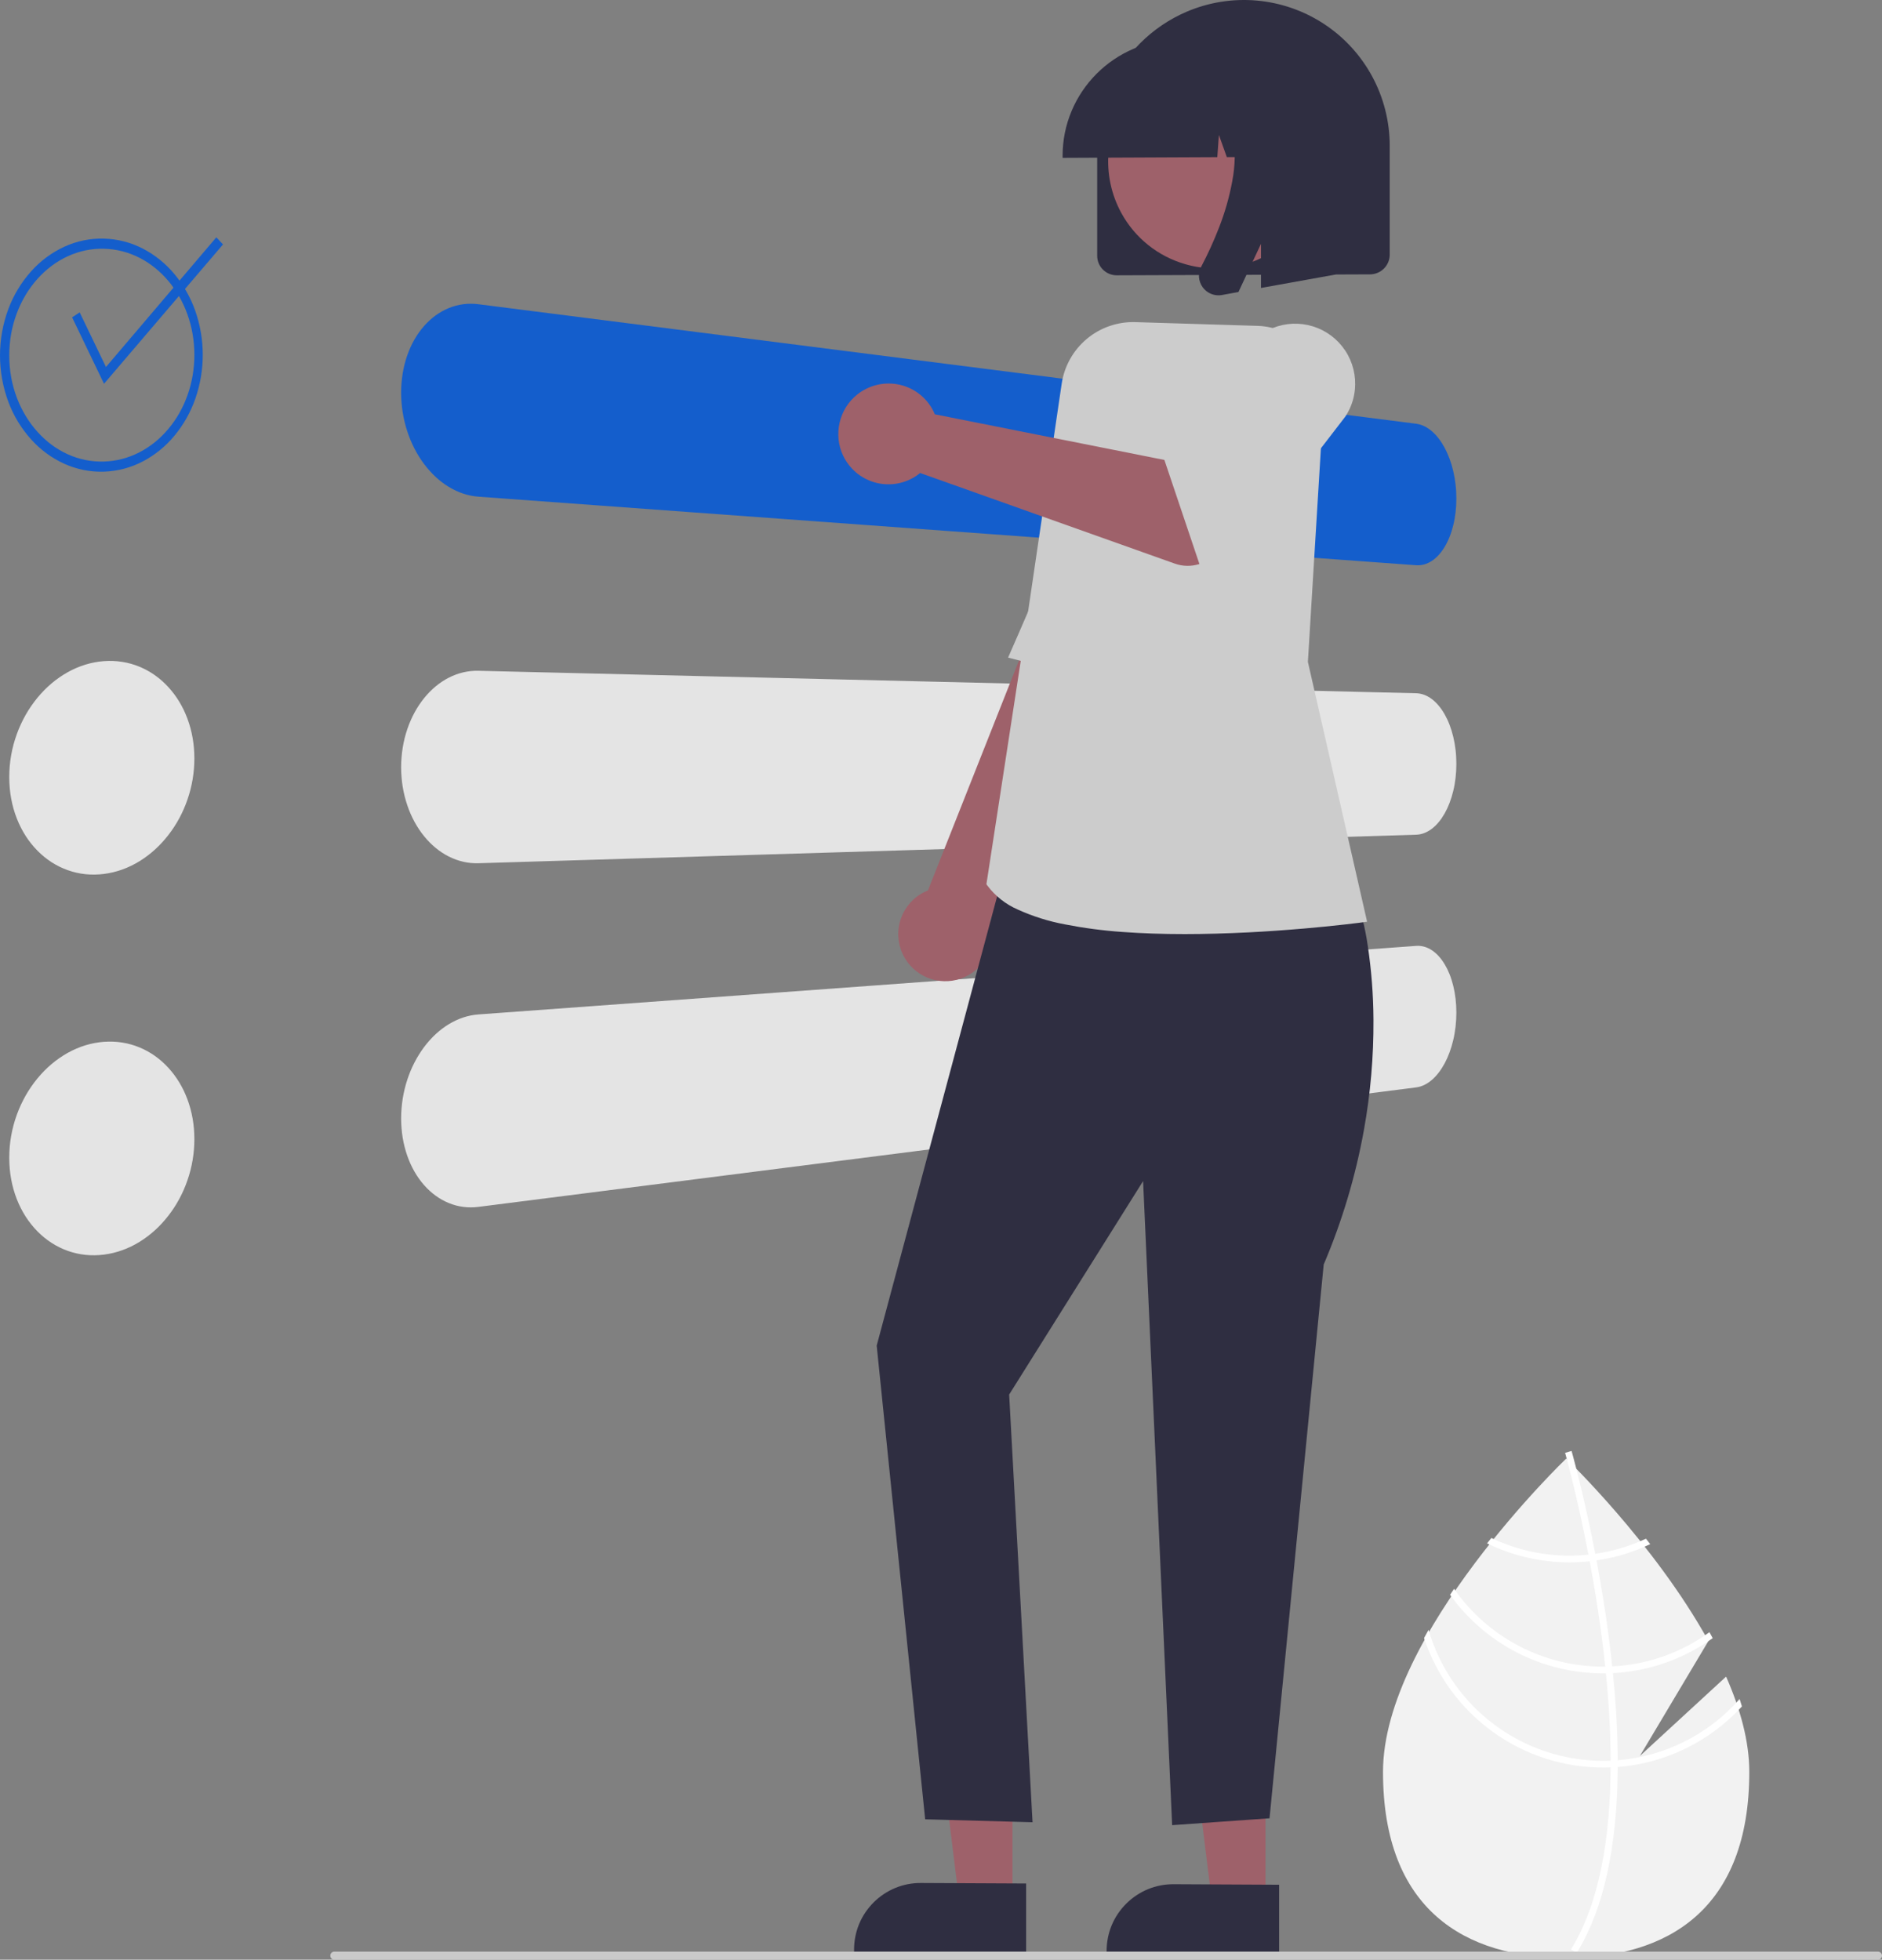 <svg width="193" height="201" viewBox="0 0 193 201" fill="none" xmlns="http://www.w3.org/2000/svg">
<rect x="0" y="0" width="193" height="201" fill="#808080" stroke="none"/>
<g clip-path="url(#clip0_563_14638)">
<path d="M177.012 171.962L168.172 180.099L175.198 168.313C169.662 158.278 160.61 149.605 160.61 149.605C160.61 149.605 141.828 167.595 141.828 181.736C141.828 195.876 150.237 200.814 160.61 200.814C170.982 200.814 179.391 195.876 179.391 181.736C179.391 178.588 178.459 175.25 177.012 171.962Z" fill="#F2F2F2"/>
<path d="M165.899 180.539V181.236C165.857 189.338 164.49 195.66 161.809 200.111C161.771 200.177 161.729 200.239 161.691 200.304L161.391 200.122L161.104 199.942C164.08 195.135 165.132 188.341 165.17 181.274C165.174 181.046 165.177 180.815 165.174 180.584C165.163 177.592 164.981 174.566 164.687 171.626C164.666 171.398 164.642 171.167 164.618 170.936C164.211 167.057 163.624 163.351 163.024 160.132C162.982 159.904 162.937 159.677 162.892 159.452C161.853 154.007 160.794 150.063 160.552 149.19C160.525 149.083 160.507 149.024 160.504 149.011L160.832 148.917L160.835 148.914L161.167 148.821C161.17 148.835 161.229 149.031 161.325 149.397C161.695 150.764 162.654 154.473 163.596 159.366C163.638 159.587 163.683 159.815 163.724 160.042C164.214 162.654 164.694 165.574 165.074 168.638C165.17 169.407 165.257 170.167 165.333 170.915C165.36 171.146 165.384 171.378 165.405 171.605C165.723 174.783 165.887 177.761 165.899 180.539Z" fill="white"/>
<path d="M163.596 159.366C163.365 159.397 163.13 159.428 162.892 159.452C162.245 159.519 161.596 159.552 160.945 159.552C158.175 159.556 155.438 158.938 152.938 157.744C152.793 157.927 152.648 158.11 152.5 158.296C155.13 159.58 158.019 160.245 160.945 160.242C161.639 160.242 162.333 160.205 163.023 160.132C163.258 160.108 163.493 160.077 163.724 160.042C165.633 159.769 167.489 159.207 169.229 158.376C169.081 158.186 168.936 157.999 168.794 157.817C167.147 158.586 165.396 159.108 163.596 159.366Z" fill="white"/>
<path d="M165.333 170.915C165.094 170.929 164.856 170.936 164.618 170.936C164.546 170.939 164.47 170.939 164.397 170.939C161.395 170.939 158.437 170.214 155.776 168.824C153.115 167.434 150.829 165.422 149.114 162.958C148.976 163.162 148.838 163.365 148.703 163.572C150.491 166.065 152.847 168.096 155.576 169.497C158.305 170.898 161.329 171.629 164.397 171.629C164.494 171.629 164.59 171.629 164.687 171.626C164.929 171.623 165.167 171.616 165.405 171.605C169.09 171.417 172.643 170.171 175.639 168.017C175.528 167.813 175.418 167.609 175.304 167.406C172.392 169.521 168.927 170.74 165.333 170.915Z" fill="white"/>
<path d="M165.899 180.539C165.657 180.56 165.415 180.574 165.174 180.584C164.915 180.594 164.656 180.601 164.397 180.601C160.363 180.597 156.438 179.286 153.212 176.865C149.985 174.444 147.629 171.043 146.498 167.171C146.342 167.451 146.187 167.727 146.039 168.006C147.314 171.869 149.774 175.231 153.07 177.616C156.365 180.001 160.329 181.287 164.397 181.291C164.656 181.291 164.915 181.288 165.17 181.274C165.415 181.267 165.657 181.253 165.899 181.236C170.779 180.855 175.331 178.633 178.635 175.022C178.562 174.766 178.479 174.514 178.397 174.259C175.206 177.898 170.723 180.15 165.899 180.539Z" fill="white"/>
<path d="M145.221 43.46L49.066 31.204C48.807 31.171 48.546 31.154 48.285 31.154C48.028 31.153 47.77 31.17 47.515 31.202C47.26 31.235 47.008 31.285 46.759 31.35C46.508 31.417 46.261 31.501 46.021 31.599C45.785 31.696 45.555 31.807 45.333 31.932C45.108 32.057 44.89 32.196 44.681 32.347C44.467 32.502 44.263 32.669 44.068 32.848C43.867 33.031 43.676 33.225 43.495 33.429C43.31 33.639 43.136 33.858 42.974 34.086C42.809 34.317 42.655 34.557 42.511 34.806C42.367 35.056 42.233 35.316 42.11 35.586C41.987 35.856 41.874 36.135 41.773 36.424C41.667 36.722 41.575 37.026 41.496 37.337C41.417 37.649 41.351 37.965 41.297 38.287C41.245 38.609 41.206 38.936 41.178 39.269C41.15 39.601 41.136 39.937 41.136 40.277C41.137 40.617 41.151 40.956 41.178 41.294C41.204 41.632 41.244 41.967 41.297 42.3C41.351 42.633 41.418 42.964 41.497 43.291C41.576 43.618 41.668 43.941 41.774 44.26C41.875 44.569 41.988 44.871 42.111 45.166C42.234 45.461 42.368 45.747 42.512 46.026C42.656 46.305 42.81 46.576 42.974 46.839C43.138 47.103 43.312 47.356 43.496 47.6C43.68 47.844 43.871 48.077 44.069 48.299C44.266 48.519 44.471 48.727 44.682 48.922C44.893 49.117 45.11 49.299 45.334 49.469C45.555 49.637 45.784 49.793 46.021 49.937C46.26 50.083 46.507 50.215 46.76 50.333C47.006 50.448 47.258 50.548 47.516 50.633C47.768 50.716 48.025 50.784 48.286 50.836C48.544 50.887 48.804 50.922 49.067 50.942L145.222 57.974C145.502 57.994 145.783 57.966 146.053 57.89C146.19 57.852 146.325 57.803 146.454 57.742C146.589 57.68 146.719 57.607 146.843 57.524C146.969 57.441 147.089 57.349 147.203 57.25C147.322 57.146 147.436 57.035 147.542 56.918C147.654 56.794 147.76 56.664 147.859 56.529C147.961 56.39 148.059 56.242 148.154 56.085C148.248 55.928 148.337 55.763 148.421 55.593C148.505 55.422 148.583 55.244 148.656 55.06C148.73 54.876 148.798 54.686 148.86 54.489C148.922 54.293 148.979 54.09 149.03 53.882C149.084 53.667 149.131 53.447 149.17 53.224C149.209 53.001 149.242 52.774 149.27 52.545C149.297 52.315 149.317 52.082 149.33 51.846C149.344 51.61 149.35 51.371 149.35 51.13C149.349 50.889 149.343 50.65 149.33 50.411C149.318 50.172 149.298 49.935 149.27 49.7C149.243 49.465 149.21 49.232 149.17 49.001C149.13 48.769 149.083 48.541 149.03 48.314C148.979 48.096 148.922 47.882 148.86 47.673C148.798 47.467 148.73 47.264 148.656 47.064C148.582 46.864 148.504 46.67 148.421 46.483C148.337 46.295 148.248 46.113 148.154 45.937C148.059 45.761 147.961 45.593 147.859 45.433C147.757 45.274 147.651 45.123 147.542 44.981C147.433 44.838 147.32 44.705 147.203 44.58C147.089 44.458 146.969 44.343 146.843 44.234C146.72 44.127 146.59 44.028 146.454 43.938C146.326 43.852 146.192 43.776 146.053 43.709C145.92 43.645 145.783 43.592 145.642 43.55C145.504 43.508 145.364 43.479 145.221 43.46Z" fill="#145ECC"/>
<path d="M145.221 71.102L49.066 68.8C48.544 68.787 48.023 68.84 47.515 68.958C47.259 69.018 47.006 69.093 46.759 69.184C46.507 69.277 46.26 69.386 46.021 69.508C45.784 69.629 45.554 69.764 45.333 69.91C45.107 70.06 44.889 70.222 44.681 70.394C44.467 70.572 44.263 70.76 44.068 70.958C43.87 71.16 43.679 71.374 43.495 71.601C43.312 71.829 43.138 72.066 42.974 72.313C42.809 72.56 42.655 72.816 42.511 73.081C42.367 73.346 42.233 73.619 42.11 73.902C41.987 74.185 41.874 74.476 41.773 74.774C41.667 75.084 41.575 75.398 41.496 75.717C41.417 76.037 41.351 76.36 41.297 76.688C41.245 77.015 41.206 77.347 41.178 77.682C41.15 78.017 41.136 78.354 41.136 78.695C41.137 79.035 41.151 79.373 41.178 79.707C41.204 80.042 41.244 80.373 41.297 80.701C41.351 81.026 41.418 81.348 41.497 81.667C41.576 81.986 41.668 82.3 41.774 82.608C41.875 82.908 41.988 83.199 42.111 83.481C42.234 83.763 42.368 84.035 42.512 84.3C42.656 84.564 42.81 84.819 42.974 85.064C43.138 85.309 43.312 85.545 43.496 85.77C43.68 85.996 43.871 86.21 44.069 86.41C44.263 86.607 44.468 86.794 44.682 86.97C44.89 87.142 45.108 87.302 45.334 87.45C45.555 87.595 45.785 87.728 46.021 87.847C46.261 87.969 46.508 88.075 46.76 88.167C47.007 88.256 47.26 88.33 47.516 88.388C47.77 88.446 48.027 88.488 48.286 88.513C48.545 88.538 48.806 88.546 49.067 88.538L145.221 85.614C145.362 85.609 145.503 85.593 145.642 85.565C145.782 85.537 145.919 85.497 146.053 85.446C146.191 85.393 146.325 85.329 146.454 85.256C146.589 85.179 146.72 85.093 146.843 84.998C146.969 84.901 147.089 84.797 147.203 84.686C147.322 84.57 147.436 84.448 147.542 84.319C147.651 84.189 147.757 84.048 147.859 83.898C147.961 83.747 148.059 83.589 148.154 83.423C148.248 83.256 148.337 83.082 148.421 82.903C148.505 82.723 148.583 82.538 148.656 82.346C148.73 82.152 148.798 81.953 148.86 81.752C148.922 81.55 148.979 81.343 149.03 81.129C149.084 80.91 149.131 80.687 149.17 80.46C149.209 80.232 149.242 80.002 149.27 79.77C149.297 79.536 149.317 79.301 149.33 79.064C149.344 78.826 149.35 78.587 149.35 78.346C149.349 78.107 149.343 77.868 149.33 77.63C149.318 77.391 149.298 77.156 149.27 76.924C149.243 76.69 149.21 76.461 149.17 76.234C149.13 76.008 149.083 75.784 149.03 75.563C148.979 75.349 148.922 75.141 148.86 74.938C148.797 74.735 148.729 74.538 148.656 74.347C148.584 74.156 148.505 73.971 148.421 73.792C148.337 73.613 148.248 73.44 148.154 73.274C148.06 73.108 147.961 72.95 147.859 72.801C147.758 72.651 147.652 72.511 147.542 72.381C147.436 72.253 147.323 72.131 147.203 72.016C147.09 71.906 146.97 71.802 146.844 71.707C146.72 71.612 146.59 71.527 146.454 71.451C146.326 71.379 146.191 71.316 146.053 71.265C145.919 71.214 145.782 71.175 145.642 71.148C145.503 71.121 145.362 71.106 145.221 71.102Z" fill="#E4E4E4"/>
<path d="M145.221 97.016L49.066 104.046C48.804 104.065 48.543 104.101 48.285 104.152C48.024 104.204 47.767 104.272 47.515 104.355C47.258 104.44 47.005 104.54 46.759 104.655C46.506 104.773 46.259 104.905 46.021 105.051C45.783 105.195 45.554 105.351 45.333 105.519C45.109 105.69 44.892 105.872 44.681 106.066C44.47 106.261 44.266 106.469 44.068 106.689C43.87 106.91 43.679 107.143 43.495 107.388C43.312 107.633 43.138 107.887 42.974 108.15C42.809 108.413 42.655 108.684 42.511 108.963C42.367 109.242 42.233 109.529 42.11 109.823C41.987 110.118 41.874 110.42 41.773 110.728C41.667 111.047 41.575 111.371 41.496 111.698C41.417 112.026 41.351 112.356 41.297 112.688C41.245 113.021 41.206 113.356 41.178 113.694C41.15 114.031 41.136 114.37 41.136 114.711C41.137 115.051 41.151 115.387 41.178 115.719C41.204 116.052 41.244 116.379 41.297 116.701C41.351 117.024 41.418 117.341 41.497 117.651C41.576 117.962 41.668 118.267 41.774 118.565C41.875 118.854 41.988 119.133 42.111 119.403C42.234 119.673 42.368 119.933 42.512 120.183C42.656 120.433 42.81 120.673 42.974 120.902C43.137 121.13 43.311 121.35 43.496 121.56C43.676 121.763 43.868 121.958 44.069 122.141C44.263 122.319 44.468 122.487 44.682 122.642C44.891 122.793 45.108 122.931 45.334 123.057C45.556 123.182 45.786 123.293 46.021 123.389C46.262 123.488 46.509 123.571 46.76 123.639C47.008 123.704 47.261 123.754 47.516 123.786C47.771 123.819 48.028 123.835 48.286 123.835C48.547 123.834 48.808 123.818 49.067 123.784L145.221 111.531C145.364 111.513 145.504 111.483 145.642 111.442C145.783 111.399 145.92 111.346 146.053 111.282C146.192 111.216 146.326 111.139 146.454 111.054C146.59 110.964 146.72 110.865 146.843 110.758C146.969 110.649 147.089 110.533 147.203 110.411C147.318 110.287 147.431 110.153 147.542 110.011C147.651 109.869 147.757 109.718 147.859 109.558C147.961 109.399 148.059 109.231 148.154 109.055C148.248 108.88 148.337 108.698 148.421 108.509C148.505 108.32 148.583 108.126 148.656 107.928C148.73 107.728 148.798 107.524 148.86 107.315C148.922 107.106 148.979 106.892 149.03 106.674C149.084 106.447 149.131 106.218 149.17 105.987C149.209 105.756 149.242 105.523 149.27 105.287C149.297 105.052 149.317 104.815 149.33 104.577C149.344 104.338 149.35 104.098 149.35 103.857C149.349 103.617 149.342 103.379 149.33 103.143C149.317 102.907 149.297 102.674 149.27 102.445C149.243 102.214 149.21 101.987 149.17 101.764C149.13 101.541 149.083 101.321 149.03 101.106C148.979 100.897 148.922 100.695 148.86 100.499C148.798 100.302 148.731 100.112 148.657 99.928C148.583 99.744 148.504 99.566 148.421 99.395C148.337 99.226 148.247 99.062 148.153 98.904C148.058 98.747 147.96 98.598 147.858 98.46C147.759 98.325 147.654 98.195 147.541 98.071C147.435 97.954 147.322 97.843 147.202 97.739C147.088 97.64 146.968 97.548 146.842 97.465C146.718 97.382 146.588 97.309 146.453 97.247C146.324 97.186 146.19 97.137 146.052 97.099C145.782 97.023 145.501 96.995 145.221 97.016Z" fill="#E4E4E4"/>
<path d="M92.811 98.304C93.421 99.316 94.38 100.07 95.508 100.422C96.637 100.773 97.855 100.698 98.931 100.211C100.008 99.725 100.869 98.859 101.349 97.78C101.83 96.701 101.898 95.482 101.539 94.357L120.175 56.08L111.255 50.674L95.16 91.331C95.099 91.355 95.038 91.38 94.979 91.406C94.919 91.433 94.86 91.46 94.8 91.488C94.741 91.517 94.682 91.547 94.624 91.578C94.566 91.61 94.508 91.643 94.45 91.678C93.354 92.339 92.566 93.409 92.258 94.651C91.951 95.894 92.15 97.207 92.811 98.303L92.811 98.304Z" fill="#9E616A"/>
<path d="M116.618 70.84L103.379 67.448C103.379 67.448 103.811 66.471 104.514 64.852C105.216 63.234 106.198 60.977 107.302 58.415C108.406 55.853 109.631 52.99 110.828 50.16C112.024 47.33 113.188 44.534 114.168 42.111C115.148 39.687 116.262 38.236 117.381 37.422C118.307 36.718 119.473 36.408 120.627 36.559C121.523 36.693 122.38 37.019 123.139 37.515C123.498 37.739 123.835 37.995 124.147 38.28L127.216 43.861L116.618 70.84Z" fill="#CCCCCC"/>
<path d="M10.666 67.809C10.345 67.832 10.026 67.874 9.71 67.933C9.392 67.993 9.078 68.07 8.768 68.165C8.454 68.26 8.145 68.373 7.844 68.503C7.535 68.635 7.233 68.783 6.939 68.947C6.652 69.109 6.371 69.284 6.097 69.474C5.823 69.663 5.556 69.867 5.298 70.085C5.04 70.302 4.789 70.534 4.546 70.781C4.303 71.027 4.069 71.286 3.844 71.559C3.619 71.832 3.406 72.115 3.204 72.408C3.002 72.701 2.813 73.002 2.636 73.313C2.461 73.624 2.298 73.943 2.145 74.271C1.993 74.599 1.854 74.934 1.73 75.277C1.6 75.633 1.486 75.993 1.389 76.356C1.291 76.719 1.21 77.086 1.145 77.455C1.079 77.824 1.03 78.196 0.998 78.571C0.965 78.945 0.949 79.321 0.949 79.698C0.949 80.076 0.965 80.448 0.998 80.816C1.03 81.184 1.079 81.546 1.145 81.902C1.21 82.259 1.291 82.609 1.389 82.953C1.486 83.296 1.599 83.633 1.729 83.962C1.854 84.28 1.993 84.588 2.144 84.886C2.294 85.18 2.458 85.467 2.636 85.745C2.811 86.017 3.001 86.281 3.204 86.534C3.404 86.785 3.618 87.026 3.844 87.255C4.067 87.481 4.301 87.694 4.546 87.893C4.787 88.089 5.038 88.271 5.298 88.439C5.813 88.77 6.363 89.041 6.939 89.246C7.53 89.457 8.144 89.597 8.768 89.662C9.08 89.694 9.395 89.708 9.709 89.703C10.029 89.699 10.348 89.676 10.665 89.635C10.985 89.595 11.302 89.536 11.616 89.46C11.93 89.385 12.24 89.291 12.544 89.182C12.852 89.071 13.154 88.944 13.448 88.801C13.748 88.656 14.04 88.495 14.324 88.32C14.6 88.148 14.869 87.963 15.131 87.766C15.392 87.569 15.646 87.359 15.891 87.135C16.137 86.912 16.374 86.677 16.602 86.429C16.831 86.182 17.05 85.922 17.261 85.65C17.473 85.378 17.673 85.098 17.86 84.81C18.047 84.522 18.223 84.227 18.386 83.924C18.55 83.62 18.701 83.31 18.84 82.993C18.979 82.675 19.106 82.351 19.22 82.021C19.339 81.678 19.442 81.333 19.531 80.985C19.62 80.637 19.694 80.287 19.754 79.934C19.813 79.58 19.858 79.225 19.888 78.868C19.918 78.511 19.933 78.153 19.933 77.793C19.932 77.433 19.917 77.077 19.888 76.726C19.858 76.375 19.814 76.029 19.754 75.688C19.695 75.347 19.62 75.011 19.531 74.681C19.442 74.35 19.338 74.026 19.22 73.708C19.105 73.4 18.978 73.101 18.84 72.812C18.7 72.523 18.548 72.243 18.384 71.972C18.061 71.435 17.684 70.933 17.261 70.471C17.053 70.244 16.834 70.028 16.604 69.823C16.377 69.623 16.14 69.435 15.893 69.26C15.648 69.087 15.394 68.927 15.132 68.782C14.87 68.637 14.6 68.506 14.324 68.391C13.753 68.153 13.155 67.984 12.545 67.887C12.237 67.838 11.927 67.807 11.616 67.794C11.299 67.781 10.982 67.786 10.665 67.81" fill="#E4E4E4"/>
<path d="M10.666 106.853C10.345 106.877 10.026 106.919 9.71 106.978C9.392 107.037 9.078 107.115 8.768 107.209C8.454 107.305 8.145 107.418 7.844 107.547C7.535 107.679 7.233 107.828 6.939 107.991C6.652 108.153 6.371 108.328 6.097 108.518C5.823 108.708 5.556 108.912 5.298 109.13C5.04 109.347 4.789 109.579 4.546 109.825C4.303 110.071 4.069 110.331 3.844 110.604C3.619 110.877 3.406 111.16 3.204 111.452C3.002 111.745 2.813 112.047 2.636 112.357C2.461 112.668 2.298 112.987 2.145 113.315C1.993 113.643 1.854 113.979 1.73 114.322C1.6 114.678 1.486 115.037 1.389 115.4C1.291 115.764 1.21 116.13 1.145 116.499C1.079 116.869 1.03 117.241 0.998 117.615C0.965 117.99 0.949 118.365 0.949 118.743C0.949 119.12 0.965 119.493 0.998 119.861C1.03 120.228 1.079 120.59 1.145 120.947C1.21 121.303 1.291 121.653 1.389 121.997C1.486 122.341 1.599 122.677 1.729 123.007C1.854 123.325 1.993 123.633 2.144 123.93C2.294 124.224 2.458 124.511 2.636 124.789C2.811 125.062 3.001 125.325 3.204 125.578C3.404 125.83 3.618 126.071 3.844 126.3C4.067 126.525 4.301 126.738 4.546 126.938C4.787 127.133 5.038 127.315 5.298 127.483C5.813 127.814 6.363 128.085 6.939 128.291C7.53 128.502 8.144 128.641 8.768 128.706C9.08 128.738 9.395 128.752 9.709 128.748C10.029 128.743 10.348 128.72 10.665 128.68C10.985 128.639 11.302 128.581 11.616 128.505C11.93 128.429 12.24 128.336 12.544 128.226C12.852 128.115 13.154 127.988 13.448 127.845C13.748 127.7 14.04 127.539 14.324 127.364C14.6 127.192 14.869 127.007 15.131 126.81C15.392 126.613 15.646 126.403 15.891 126.18C16.137 125.957 16.374 125.721 16.602 125.474C16.831 125.226 17.05 124.966 17.261 124.694C17.473 124.423 17.673 124.143 17.86 123.855C18.047 123.567 18.223 123.271 18.386 122.968C18.55 122.665 18.701 122.355 18.84 122.037C18.979 121.72 19.106 121.396 19.22 121.065C19.339 120.723 19.442 120.378 19.531 120.03C19.62 119.682 19.694 119.331 19.754 118.978C19.813 118.625 19.858 118.27 19.888 117.913C19.918 117.556 19.933 117.197 19.933 116.837C19.932 116.477 19.917 116.122 19.888 115.77C19.858 115.419 19.814 115.073 19.754 114.732C19.695 114.391 19.62 114.056 19.531 113.725C19.442 113.395 19.338 113.07 19.22 112.752C19.105 112.444 18.978 112.145 18.84 111.856C18.7 111.568 18.548 111.288 18.384 111.016C18.061 110.48 17.684 109.977 17.261 109.515C17.053 109.288 16.834 109.072 16.604 108.868C16.377 108.667 16.14 108.479 15.893 108.304C15.648 108.131 15.394 107.971 15.132 107.826C14.87 107.681 14.6 107.551 14.324 107.436C13.753 107.198 13.155 107.028 12.545 106.931C12.237 106.882 11.927 106.851 11.616 106.838C11.299 106.826 10.982 106.831 10.665 106.854" fill="#E4E4E4"/>
<path d="M10.668 25.511C10.349 25.503 10.03 25.514 9.712 25.542C9.396 25.57 9.081 25.617 8.77 25.682C8.457 25.747 8.148 25.83 7.845 25.931C7.537 26.033 7.235 26.152 6.941 26.288C6.652 26.42 6.371 26.568 6.099 26.731C5.823 26.895 5.556 27.073 5.3 27.265C5.039 27.46 4.788 27.668 4.548 27.888C4.304 28.112 4.069 28.349 3.844 28.6C3.619 28.852 3.406 29.114 3.204 29.387C3.002 29.66 2.813 29.944 2.636 30.237C2.461 30.534 2.296 30.838 2.144 31.15C1.992 31.462 1.853 31.784 1.729 32.117C1.6 32.459 1.486 32.807 1.389 33.161C1.291 33.515 1.21 33.873 1.145 34.236C1.079 34.601 1.03 34.968 0.998 35.338C0.965 35.708 0.949 36.082 0.949 36.46C0.949 36.837 0.965 37.21 0.998 37.581C1.03 37.952 1.079 38.319 1.145 38.681C1.21 39.044 1.291 39.402 1.389 39.755C1.486 40.108 1.6 40.456 1.729 40.798C1.854 41.128 1.993 41.449 2.144 41.761C2.296 42.072 2.461 42.374 2.638 42.666C2.814 42.959 3.004 43.241 3.205 43.513C3.407 43.785 3.62 44.046 3.845 44.295C4.071 44.544 4.305 44.78 4.548 45.001C4.786 45.221 5.036 45.428 5.296 45.622C5.553 45.812 5.819 45.988 6.095 46.151C6.368 46.311 6.649 46.458 6.937 46.588C7.232 46.722 7.534 46.84 7.841 46.939C8.447 47.135 9.074 47.261 9.708 47.313C10.344 47.366 10.983 47.346 11.614 47.255C11.927 47.21 12.237 47.147 12.543 47.067C12.849 46.986 13.151 46.888 13.446 46.774C13.745 46.658 14.038 46.526 14.322 46.378C14.6 46.234 14.869 46.076 15.131 45.904C15.393 45.731 15.647 45.545 15.891 45.347C16.137 45.148 16.374 44.935 16.602 44.71C16.831 44.484 17.05 44.246 17.261 43.994C17.473 43.743 17.673 43.482 17.86 43.213C18.047 42.943 18.223 42.664 18.386 42.377C18.55 42.09 18.701 41.794 18.84 41.49C18.978 41.186 19.105 40.875 19.22 40.557C19.339 40.226 19.442 39.891 19.531 39.552C19.62 39.212 19.695 38.869 19.754 38.522C19.813 38.173 19.858 37.822 19.888 37.467C19.918 37.113 19.933 36.756 19.933 36.396C19.932 36.036 19.917 35.679 19.888 35.325C19.858 34.971 19.814 34.621 19.754 34.274C19.695 33.927 19.62 33.584 19.531 33.245C19.442 32.905 19.338 32.571 19.22 32.241C19.105 31.922 18.979 31.611 18.84 31.309C18.701 31.006 18.549 30.711 18.384 30.423C18.221 30.139 18.045 29.862 17.858 29.593C17.671 29.323 17.472 29.064 17.261 28.815C17.052 28.566 16.833 28.329 16.604 28.105C16.375 27.881 16.138 27.67 15.893 27.473C15.649 27.276 15.395 27.091 15.133 26.919C14.871 26.749 14.601 26.593 14.324 26.45C14.04 26.304 13.747 26.174 13.448 26.06C13.153 25.947 12.851 25.851 12.545 25.773C12.239 25.694 11.929 25.633 11.616 25.59C11.301 25.546 10.983 25.521 10.665 25.513M10.665 24.474C12.061 24.512 13.43 24.866 14.669 25.51C15.9 26.154 16.991 27.035 17.88 28.103C18.808 29.216 19.531 30.486 20.015 31.852C21.052 34.793 21.052 37.999 20.015 40.94C19.531 42.31 18.808 43.584 17.88 44.702C16.991 45.775 15.9 46.663 14.669 47.315C13.431 47.966 12.063 48.329 10.665 48.377C9.259 48.423 7.861 48.144 6.58 47.562C5.287 46.97 4.13 46.117 3.182 45.057C2.175 43.935 1.387 42.634 0.859 41.222C-0.286 38.148 -0.286 34.764 0.859 31.69C1.388 30.274 2.175 28.968 3.182 27.84C4.13 26.774 5.286 25.914 6.58 25.313C7.86 24.723 9.259 24.435 10.668 24.472L10.665 24.474Z" fill="#145ECC"/>
<path d="M10.667 39.363L7.394 32.547L8.171 32.041L10.867 37.641L22.185 24.34L22.87 25.07L10.667 39.363Z" fill="#145ECC"/>
<path d="M129.774 173.933L121.672 173.902L124.284 195.066L129.774 195.094V173.933Z" fill="#9E616A"/>
<path d="M131.174 200.419L113.483 200.326V200.102C113.483 199.648 113.527 199.195 113.616 198.75C113.789 197.872 114.136 197.037 114.635 196.293C115.143 195.54 115.793 194.893 116.549 194.39C117.295 193.894 118.132 193.551 119.011 193.381C119.457 193.295 119.91 193.254 120.365 193.256L131.174 193.31V200.419Z" fill="#2F2E41"/>
<path d="M103.832 173.833L95.754 173.801L98.358 194.937L103.832 194.964V173.833Z" fill="#9E616A"/>
<path d="M105.229 200.282L87.585 200.189V199.966C87.585 199.512 87.629 199.06 87.717 198.616C87.891 197.739 88.236 196.905 88.734 196.162C89.24 195.409 89.888 194.763 90.643 194.261C91.387 193.766 92.222 193.424 93.099 193.254C93.544 193.168 93.996 193.127 94.449 193.13L105.229 193.182V200.282Z" fill="#2F2E41"/>
<path d="M103.49 87.329L89.905 138.013L94.877 186.598L105.887 186.901L103.49 143.032L117.225 121.139L120.204 187.2L130.191 186.494L135.747 129.695C137.634 125.26 139.018 120.628 139.873 115.885C140.545 112.161 140.871 108.384 140.849 104.601C140.837 102.054 140.642 99.511 140.263 96.993C140.128 96.054 139.944 95.123 139.714 94.203L135.664 90.098L103.49 87.329Z" fill="#2F2E41"/>
<path d="M121.488 95.805C119.204 95.805 117.06 95.732 115.116 95.588C113.131 95.451 111.156 95.191 109.202 94.809C107.539 94.499 105.92 93.989 104.379 93.291C103.138 92.755 102.06 91.904 101.25 90.823L101.158 90.688L104.871 66.529L108.875 39.365C109.139 37.567 110.054 35.929 111.447 34.763C112.84 33.596 114.614 32.983 116.431 33.039L128.971 33.423C129.911 33.452 130.836 33.669 131.691 34.062C132.546 34.455 133.313 35.015 133.947 35.71C134.582 36.405 135.07 37.22 135.383 38.107C135.696 38.994 135.828 39.934 135.771 40.873L134.125 67.888L140.197 94.536L139.767 94.596C139.594 94.618 138.928 94.707 137.884 94.824C136.519 94.977 135.126 95.115 133.743 95.235C131.786 95.403 129.871 95.536 128.051 95.629C125.743 95.746 123.531 95.803 121.488 95.805Z" fill="#CCCCCC"/>
<path d="M114.529 28.238C114.526 28.238 114.523 28.238 114.519 28.238C114.256 28.238 113.996 28.186 113.753 28.085C113.51 27.985 113.289 27.837 113.103 27.651C112.917 27.465 112.77 27.244 112.669 27.001C112.569 26.758 112.517 26.497 112.517 26.234V15.057C112.515 13.054 112.916 11.072 113.696 9.227C115.223 5.627 118.08 2.755 121.673 1.21C123.945 0.236 126.424 -0.16 128.886 0.058C131.349 0.277 133.719 1.102 135.784 2.461C137.85 3.82 139.546 5.669 140.72 7.844C141.895 10.019 142.512 12.451 142.516 14.923V26.117C142.516 26.387 142.462 26.654 142.357 26.902C142.152 27.386 141.767 27.771 141.283 27.978C141.035 28.084 140.768 28.139 140.498 28.14L114.528 28.238H114.529Z" fill="#2F2E41"/>
<path d="M134.289 11.223C135.335 13.133 135.792 15.31 135.601 17.48C135.41 19.649 134.58 21.713 133.217 23.412C131.853 25.11 130.017 26.366 127.939 27.021C125.862 27.677 123.637 27.702 121.545 27.094C120.16 26.696 118.868 26.028 117.743 25.127C116.619 24.226 115.684 23.111 114.993 21.846C113.95 19.937 113.495 17.762 113.686 15.594C113.878 13.427 114.707 11.364 116.069 9.667C117.431 7.97 119.265 6.715 121.34 6.058C123.415 5.402 125.638 5.374 127.728 5.979C129.115 6.376 130.409 7.043 131.535 7.944C132.661 8.844 133.597 9.959 134.289 11.223V11.223Z" fill="#9E616A"/>
<path d="M108.971 15.966C108.97 14.382 109.287 12.815 109.904 11.356C111.111 8.509 113.371 6.239 116.212 5.017C117.669 4.393 119.238 4.068 120.823 4.062L123.061 4.05C123.086 4.05 123.111 4.05 123.137 4.05C124.686 4.051 126.22 4.357 127.652 4.951C129.083 5.545 130.383 6.414 131.478 7.511C132.573 8.607 133.441 9.908 134.033 11.339C134.626 12.771 134.93 14.305 134.929 15.854V16.078L130.195 16.097L128.581 11.589L128.258 16.106L125.813 16.117L124.999 13.842L124.836 16.119L108.973 16.191L108.971 15.966Z" fill="#2F2E41"/>
<path d="M89.913 39.48C89.185 39.659 88.504 39.992 87.916 40.459C87.458 40.822 87.065 41.261 86.757 41.759C86.149 42.742 85.881 43.899 85.994 45.05C86.052 45.631 86.209 46.198 86.46 46.725C86.77 47.383 87.216 47.967 87.768 48.44C88.32 48.912 88.966 49.262 89.663 49.467C90.361 49.671 91.094 49.725 91.814 49.626C92.534 49.526 93.224 49.275 93.84 48.889C93.885 48.86 93.93 48.83 93.975 48.8C94.019 48.77 94.063 48.739 94.106 48.708C94.149 48.676 94.192 48.644 94.233 48.612C94.275 48.58 94.317 48.547 94.358 48.513L120.48 57.808C121.283 58.094 122.158 58.111 122.972 57.856C123.787 57.602 124.496 57.09 124.995 56.398L131.187 47.826L123.7 42.785L119.771 47.247L95.865 42.493C95.839 42.431 95.812 42.37 95.784 42.308C95.756 42.247 95.727 42.186 95.696 42.125C95.665 42.065 95.634 42.004 95.601 41.944C95.568 41.884 95.534 41.825 95.497 41.766C94.927 40.844 94.079 40.127 93.076 39.717C92.073 39.306 90.966 39.224 89.913 39.48Z" fill="#9E616A"/>
<path d="M120.193 44.433C120.974 43.458 122.067 42.192 123.177 40.937C124.287 39.681 125.413 38.437 126.263 37.506C127.113 36.575 127.684 35.958 127.684 35.958C128.469 34.773 129.639 33.895 130.997 33.474C132.356 33.054 133.817 33.116 135.135 33.651C136.452 34.186 137.544 35.16 138.224 36.408C138.904 37.656 139.131 39.101 138.867 40.498C138.716 41.302 138.403 42.067 137.949 42.747C137.949 42.747 137.097 43.862 135.81 45.526C134.524 47.19 132.803 49.406 131.066 51.608C129.33 53.81 127.577 56.001 126.226 57.618C124.874 59.236 123.923 60.281 123.789 60.191L119.074 46.18C118.94 46.09 119.411 45.408 120.193 44.433Z" fill="#CCCCCC"/>
<path d="M122.991 27.886C122.917 28.247 122.946 28.622 123.074 28.968C123.138 29.145 123.227 29.312 123.338 29.465C123.433 29.594 123.543 29.712 123.666 29.816C124.029 30.123 124.49 30.291 124.965 30.289C124.995 30.288 125.025 30.288 125.054 30.286C125.084 30.285 125.113 30.283 125.143 30.28C125.173 30.277 125.203 30.274 125.232 30.27C125.262 30.266 125.292 30.261 125.322 30.256L127.002 29.951L129.316 25.008V29.535L136.955 28.16V8.947L124.149 9.009L124.465 9.376C125.516 10.61 126.206 12.109 126.46 13.71C126.708 15.33 126.677 16.982 126.367 18.592C126.067 20.222 125.61 21.818 125.004 23.361C124.474 24.727 123.866 26.061 123.182 27.358C123.094 27.524 123.03 27.702 122.991 27.886Z" fill="#2F2E41"/>
<path d="M34.288 201H192.584C192.694 201 192.8 200.956 192.878 200.878C192.956 200.801 193 200.695 193 200.585C193 200.475 192.956 200.369 192.878 200.291C192.8 200.213 192.694 200.169 192.584 200.169H34.288C34.178 200.169 34.072 200.213 33.994 200.291C33.916 200.369 33.873 200.475 33.873 200.585C33.873 200.695 33.916 200.801 33.994 200.878C34.072 200.956 34.178 201 34.288 201Z" fill="#CACACA"/>
</g>
<defs>
<clipPath id="clip0_563_14638">
<rect width="193" height="201" fill="white"/>
</clipPath>
</defs>
</svg>
